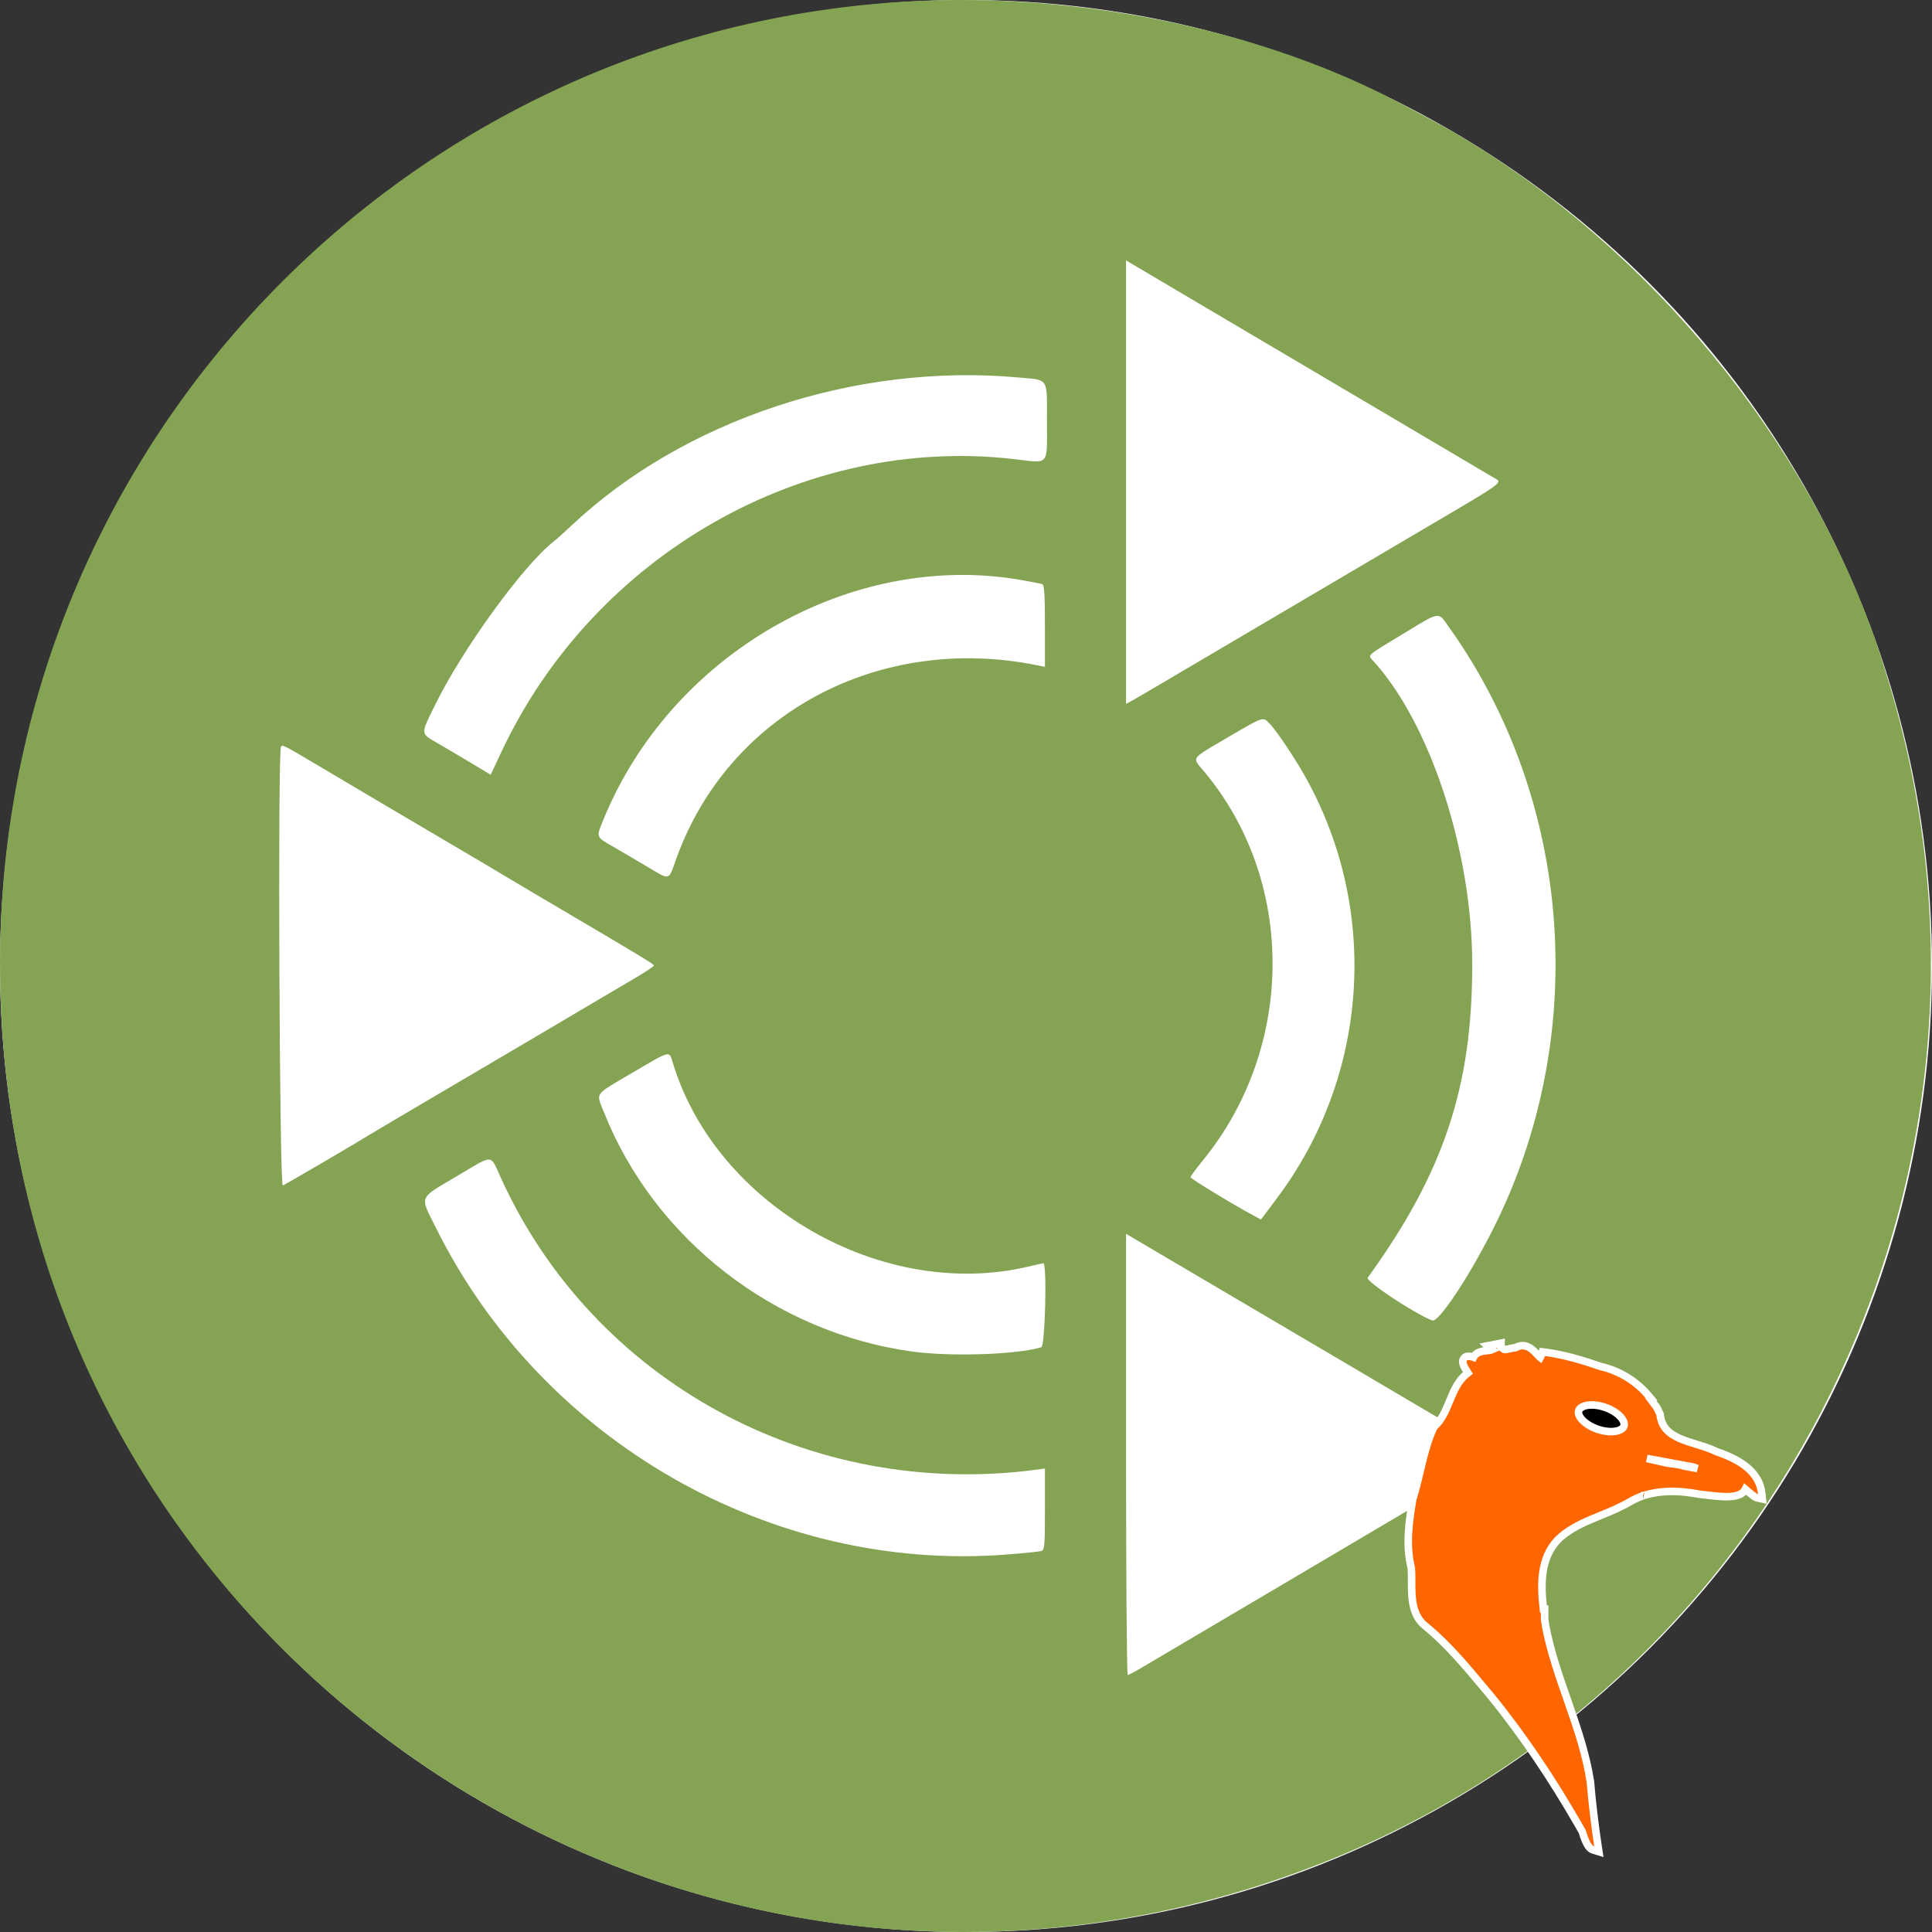 <svg width="512" height="512" viewBox="0 0 512 512" fill="none" xmlns="http://www.w3.org/2000/svg">
<rect x="0" y="0" width="512" height="512" fill="#333333" stroke="none"/>
<circle cx="256" cy="256" r="256" fill="white"/>
<path fill-rule="evenodd" clip-rule="evenodd" d="M248.81 0.07C110.489 3.376 0.109 116.526 8.63529e-05 255.124C-0.145 436.778 181.527 560.415 350.496 493.656C468.098 447.191 534.117 319.986 504.756 196.428C502.982 188.961 501.666 184.246 498.912 175.484C482.012 121.731 441.252 69.936 391.266 38.694C385.347 34.995 382.367 33.326 370.22 26.908C336.412 9.047 291.216 -0.944 248.81 0.07ZM317.978 80.577C333.797 89.93 335.525 90.951 364.825 108.246C389.273 122.678 393.227 125.015 395.591 126.43C398.31 128.057 399.904 126.877 375.848 141.038C352.368 154.859 319.181 174.415 308.315 180.833C304.212 183.255 300.306 185.533 299.635 185.893L298.413 186.546V127.776V69.005L300.479 70.23C301.616 70.903 309.49 75.559 317.978 80.577ZM269.934 100.037C278.066 100.777 277.453 99.836 277.453 111.552C277.453 123.717 278.248 122.776 268.892 121.684C213.207 115.189 157.397 147.011 132.892 199.229L130.037 205.312L125.078 202.337C122.35 200.7 118.32 198.319 116.122 197.044C111.321 194.259 111.364 194.821 115.354 186.711C122.658 171.871 138.693 149.79 146.736 143.493C147.556 142.852 149.59 141.036 151.257 139.46C181.027 111.298 226.754 96.109 269.934 100.037ZM270.58 153.699C273.308 154.174 275.85 154.674 276.229 154.811C276.748 154.997 276.918 157.724 276.918 165.89V176.724L275.127 176.356C232.886 167.681 192.732 189.267 179.071 227.996C177.158 233.416 177.589 233.305 171.849 229.878C169.163 228.274 165.051 225.859 162.713 224.51C157.848 221.703 157.965 221.995 159.85 217.356C177.737 173.333 225.547 145.848 270.58 153.699ZM384.033 166.253C416.972 212.496 421.43 275.045 395.434 326.209C389.016 338.842 381.18 350.563 379.567 349.944C374.841 348.131 361.817 339.496 362.462 338.603C382.653 310.666 390.205 287.975 390.156 255.4C390.11 225.521 378.98 191.54 363.846 175.074C362.425 173.528 361.941 173.956 371.887 167.942C381.904 161.883 381.01 162.007 384.033 166.253ZM336.556 191.881C338.665 194.125 343.632 201.633 346.516 206.931C365.641 242.071 362.491 285.382 338.478 317.444L334.178 323.186L332.373 322.223C327.073 319.397 315.512 312.381 315.506 311.987C315.502 311.735 316.952 309.751 318.728 307.578C343.313 277.486 343.427 233.339 318.995 204.331C315.855 200.603 315.389 201.258 325.281 195.471C335.137 189.704 334.656 189.857 336.556 191.881ZM86.12 203.948C92.088 207.477 100.194 212.278 104.134 214.617C108.075 216.955 115.64 221.415 120.944 224.528C126.249 227.64 131.705 230.87 133.07 231.704C134.434 232.537 140.386 236.067 146.297 239.549C170.064 253.545 173.303 255.505 173.303 255.875C173.303 256.087 171.009 257.609 168.205 259.255C165.401 260.903 160.751 263.646 157.871 265.354C148.405 270.964 131.38 281.001 116.811 289.56C108.929 294.191 101.365 298.659 100.001 299.49C93.637 303.37 75.695 313.878 74.942 314.166C74.056 314.506 73.581 198.781 74.465 197.898C75.016 197.345 74.537 197.096 86.12 203.948ZM178.24 281.441C189.643 319.508 233.996 344.914 272.784 335.598C274.603 335.161 276.277 334.795 276.505 334.784C277.51 334.737 276.966 356.721 275.953 357.035C269.641 358.989 251.765 359.576 241.632 358.162C205.182 353.079 173.417 328.392 160.06 294.768C157.936 289.421 157.262 290.363 167.527 284.324C177.77 278.299 177.333 278.417 178.24 281.441ZM132.748 312.177C157.221 366.002 214.509 397.307 274.3 389.526L276.918 389.186V399.968C276.918 409.757 276.83 410.774 275.953 411.039C275.423 411.197 271.269 411.617 266.722 411.97C204.499 416.797 143.649 381.977 115.578 325.481C111.196 316.661 110.708 317.857 121.22 311.615C131.014 305.801 129.823 305.743 132.748 312.177ZM325.694 343.047C338.729 350.712 352.617 358.892 356.558 361.226C360.499 363.56 367.939 367.952 373.092 370.986C378.246 374.02 385.748 378.439 389.765 380.806C396.808 384.959 398.028 386.086 396.223 386.779C395.758 386.956 390.488 389.996 384.511 393.532C378.534 397.069 367.567 403.55 360.141 407.936C352.714 412.321 341.925 418.697 336.166 422.104C330.406 425.51 321.354 430.854 316.049 433.977C310.744 437.099 304.807 440.607 302.856 441.773C300.905 442.937 299.107 443.891 298.86 443.891C298.614 443.891 298.413 417.581 298.413 385.424V326.959L300.204 328.035C301.189 328.626 312.66 335.382 325.694 343.047Z" fill="#84A454"/>
<g clip-path="url(#clip0_2:483)">
<path d="M425.371 382.145C430.387 382.145 434.453 378.553 434.453 374.122C434.453 369.691 430.387 366.1 425.371 366.1C420.355 366.1 416.289 369.691 416.289 374.122C416.289 378.553 420.355 382.145 425.371 382.145Z" fill="black"/>
<path d="M397.76 356.995L397.787 355.954L396.563 356.193L396.281 356.248L394.247 356.645L395.448 357.669C395.12 357.814 394.647 357.867 393.913 357.948L393.902 357.949C393.257 358.021 392.371 358.12 391.642 358.516C391.252 358.727 390.888 359.031 390.616 359.465C390.571 359.538 390.529 359.612 390.49 359.688C390.19 359.587 389.917 359.513 389.673 359.47C389.242 359.395 388.518 359.345 388.02 359.884C387.516 360.43 387.653 361.129 387.738 361.441C387.844 361.828 388.043 362.237 388.246 362.605C388.465 363 388.74 363.436 389.007 363.85L388.632 364.149C386.367 365.953 385.235 368.691 384.2 371.192L384.173 371.258C383.092 373.872 382.089 376.276 380.18 377.978L380.025 378.116L379.938 378.305C378.515 381.387 377.636 384.58 376.865 387.745C376.689 388.465 376.519 389.181 376.35 389.895C375.771 392.344 375.2 394.757 374.427 397.15L374.404 397.22L374.392 397.293C373.402 403.219 372.486 409.355 373.999 415.523C374.096 416.626 374.096 417.83 374.096 419.121L374.096 419.251C374.096 420.601 374.101 422.034 374.235 423.429C374.503 426.212 375.307 429.046 377.836 430.989C383.634 435.748 388.557 441.651 393.47 447.54C394.037 448.22 394.603 448.899 395.171 449.576C403.76 460.14 411.333 471.54 418.11 483.297L419.319 485.394C419.583 486.259 419.896 487.218 420.257 488.03C420.465 488.496 420.706 488.955 420.988 489.333C421.257 489.692 421.65 490.097 422.198 490.263L423.718 490.723L423.476 489.153C422.796 484.746 421.914 477.735 421.486 472.298L421.483 472.261L421.478 472.225C420.366 464.975 418.028 458.095 415.666 451.319C415.551 450.987 415.435 450.656 415.319 450.325C413.067 443.872 410.844 437.503 409.598 430.864C409.558 430.568 409.514 430.269 409.471 429.974L409.47 429.97C409.429 429.69 409.388 429.413 409.35 429.138V427.43V426.43H409.021C408.245 419.701 408.232 412.969 412.753 408.143C415.204 405.675 418.281 404.102 421.611 402.677C422.438 402.322 423.287 401.976 424.144 401.625C426.685 400.587 429.304 399.517 431.686 398.127L431.691 398.124C432.983 397.36 434.333 396.741 435.701 396.296C435.746 396.289 435.798 396.278 435.855 396.261C439.987 394.986 444.44 395.014 448.841 395.73L449.001 394.743L448.837 395.729L448.837 395.729C448.838 395.73 448.839 395.73 448.841 395.73L448.854 395.733L448.899 395.742C448.931 395.749 448.992 395.763 449.053 395.773C449.154 395.79 449.255 395.806 449.356 395.823C449.676 395.875 449.989 395.927 450.284 395.984L450.335 395.994L450.387 395.999C450.889 396.044 451.512 396.118 452.201 396.2C453.602 396.368 455.279 396.568 456.778 396.619C457.916 396.657 459.06 396.617 460.027 396.393C460.966 396.175 461.96 395.731 462.462 394.773L462.53 394.643C462.621 394.722 462.71 394.799 462.798 394.875C463.117 395.153 463.422 395.417 463.721 395.67C464.069 395.964 464.401 396.233 464.695 396.441C464.952 396.623 465.308 396.854 465.677 396.937L467.032 397.242L466.891 395.86C466.548 392.513 464.696 390.119 462.358 388.37C460.058 386.65 457.229 385.507 454.751 384.63C453.239 383.901 451.564 383.366 449.949 382.866C449.815 382.825 449.682 382.784 449.55 382.743C448.034 382.275 446.58 381.826 445.254 381.254C443.819 380.634 442.607 379.899 441.701 378.914C440.81 377.945 440.172 376.688 439.954 374.94L439.936 374.79L439.874 374.653L439.831 374.557C439.603 374.052 439.356 373.502 439.054 372.964L439.022 372.907L438.982 372.854L437.453 370.816L437.607 370.739L436.784 369.767C433.577 365.983 429.08 363.235 424.276 362.164C419.71 360.584 414.518 358.997 409.561 358.362L408.749 358.258L408.486 359.033C408.366 359.387 408.261 359.61 408.183 359.744C408.151 359.719 408.113 359.688 408.07 359.65C407.859 359.464 407.626 359.214 407.327 358.893L407.324 358.89L407.295 358.858C406.746 358.269 405.986 357.453 405.06 356.992C404.565 356.745 403.996 356.583 403.362 356.611C402.798 356.636 402.237 356.809 401.684 357.131C400.885 357.235 400.294 357.363 399.839 357.466L399.835 357.467C399.304 357.587 399.089 357.636 398.906 357.638C398.742 357.639 398.55 357.62 397.76 356.995ZM445.104 388.205C444.231 388.046 443.144 387.87 442.042 387.766L436.694 386.569L436.444 386.505L448.686 388.77C449.068 388.912 449.456 389.048 449.847 389.177C449.699 389.152 449.551 389.127 449.403 389.102C447.941 388.854 446.529 388.592 445.189 388.224L445.147 388.213L445.104 388.205ZM435.403 396.298C435.401 396.298 435.4 396.297 435.402 396.298L435.403 396.298ZM421.62 372.328C422.736 372.298 424.043 372.504 425.389 372.967C427.174 373.584 428.6 374.53 429.478 375.511C430.381 376.521 430.557 377.376 430.362 377.939C430.169 378.498 429.5 379.06 428.156 379.291C426.851 379.516 425.137 379.372 423.351 378.751C421.561 378.128 420.133 377.193 419.256 376.225C418.357 375.232 418.18 374.39 418.376 373.819C418.624 373.101 419.663 372.38 421.62 372.328Z" fill="#FF6600" stroke="white" stroke-width="2"/>
</g>
<defs>
<clipPath id="clip0_2:483">
<rect width="155" height="155" fill="white" transform="translate(340 344)"/>
</clipPath>
</defs>
</svg>
